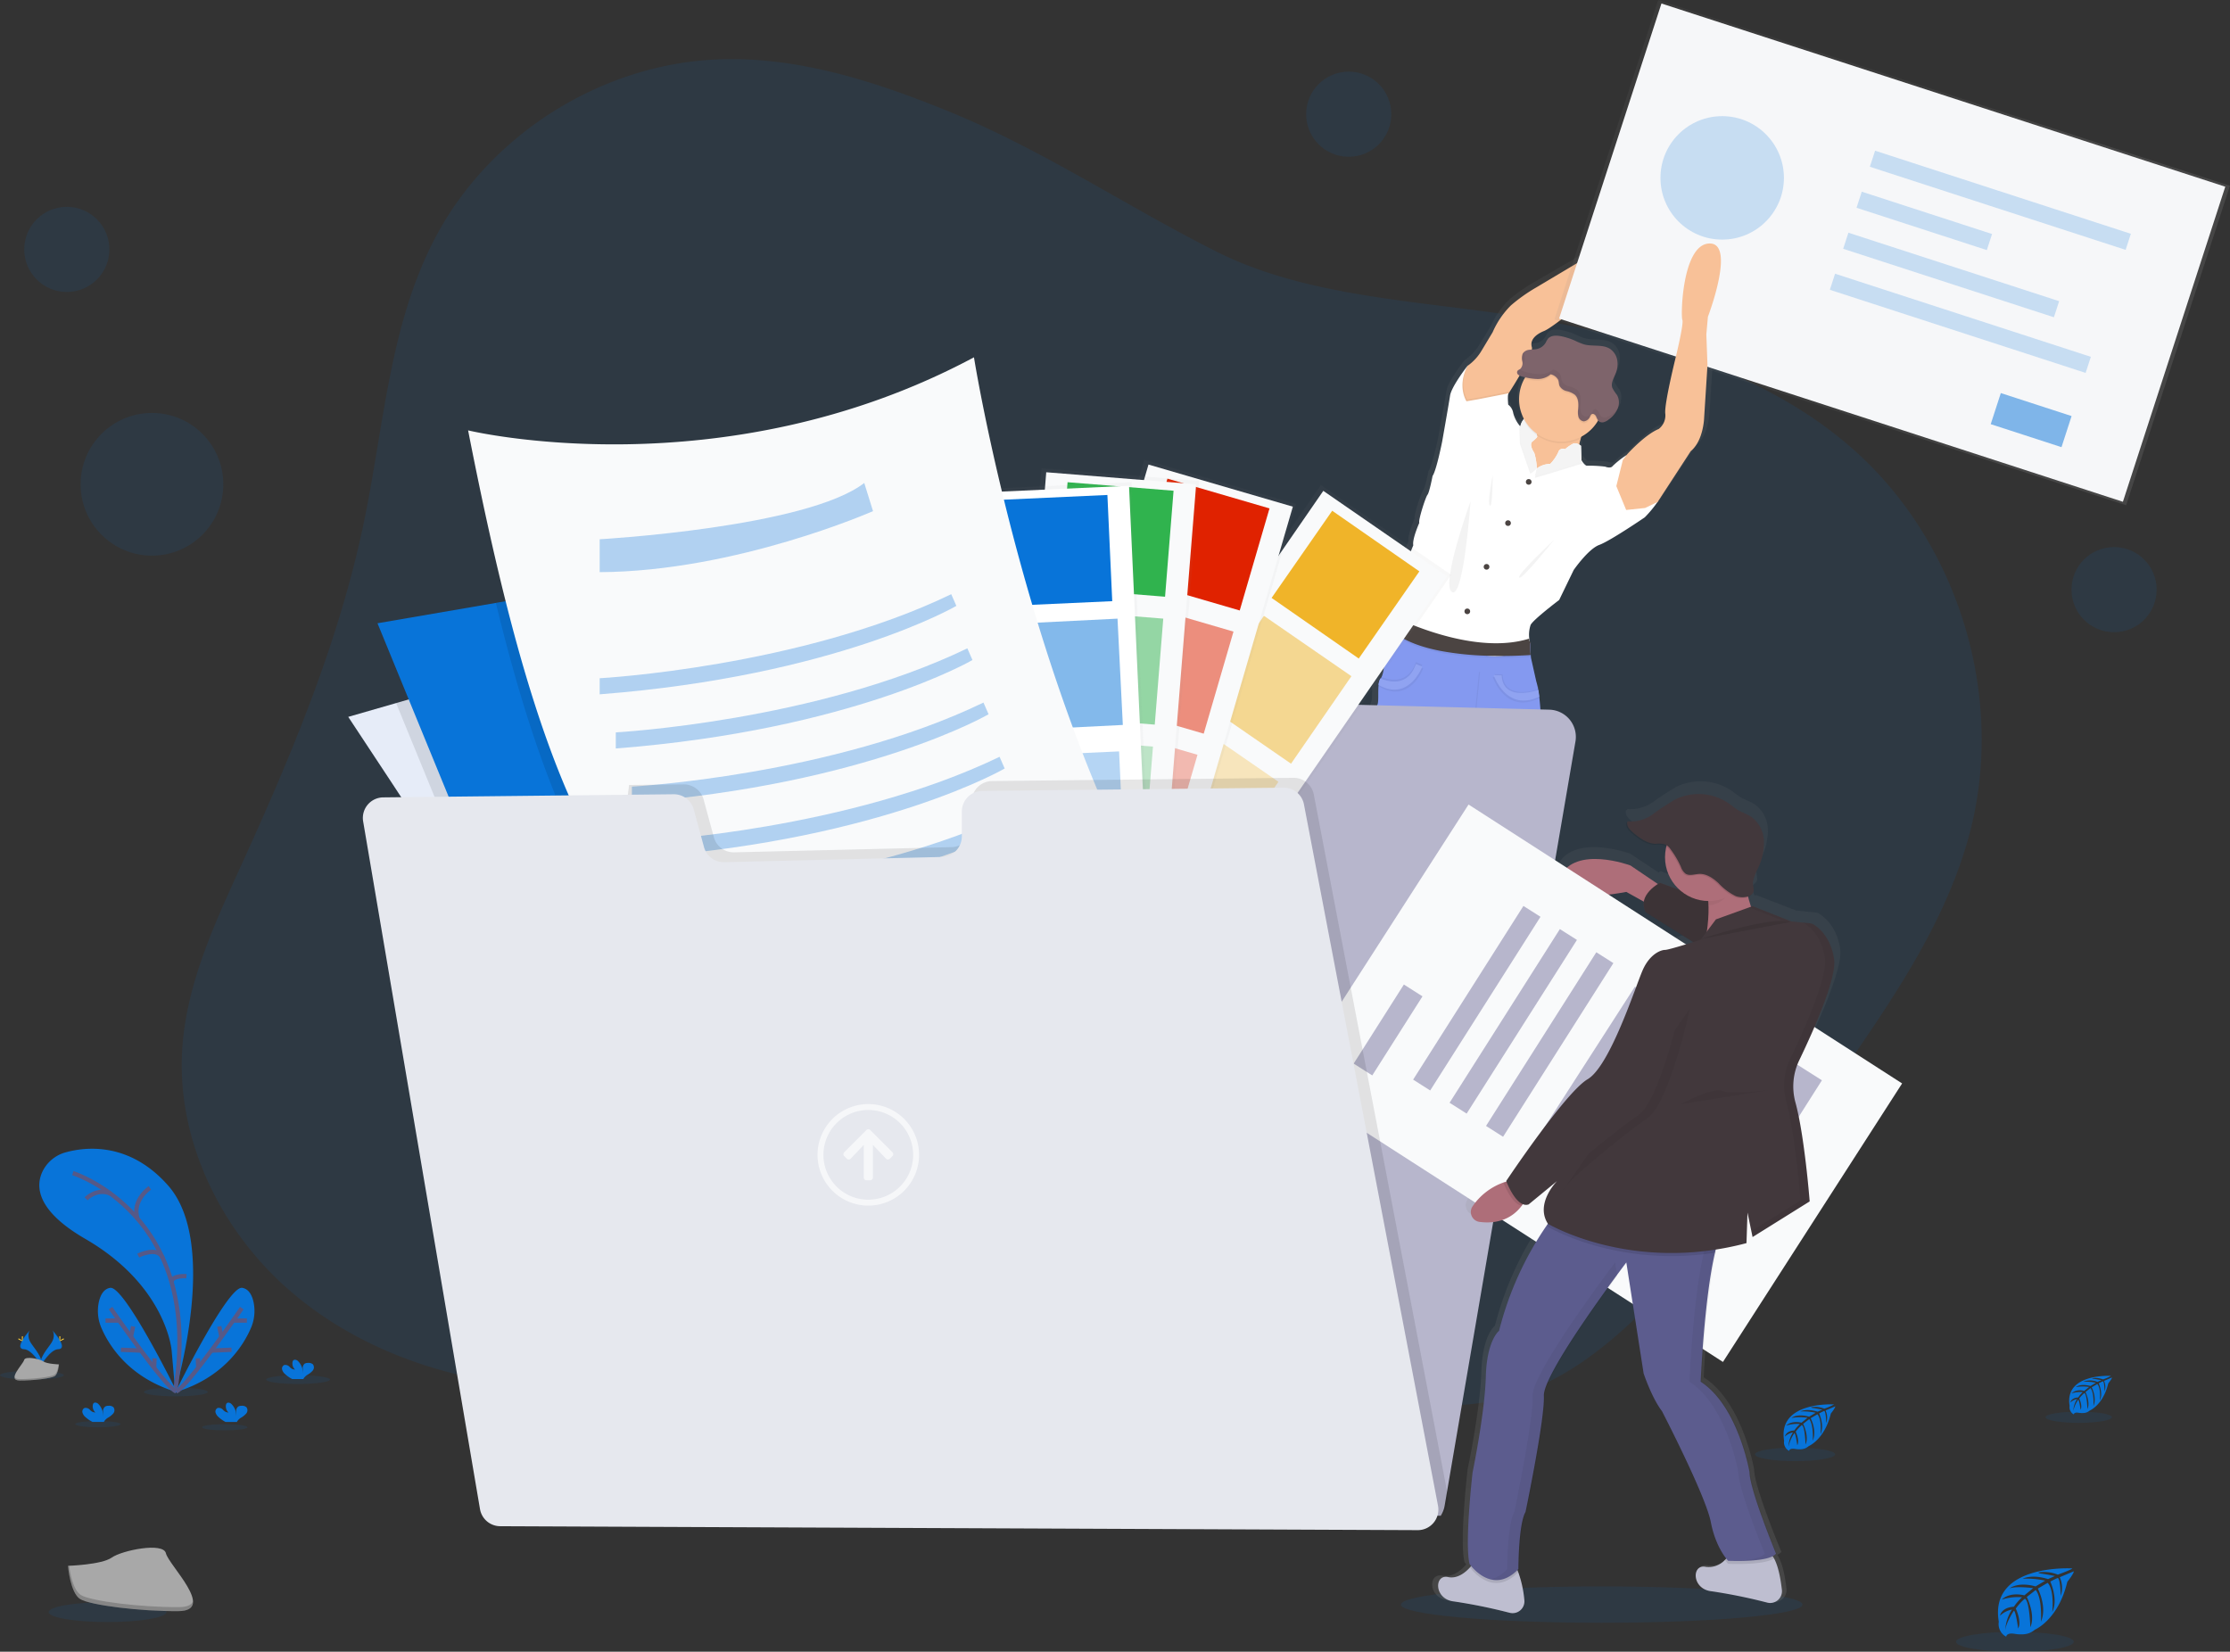 <svg xmlns="http://www.w3.org/2000/svg" xmlns:xlink="http://www.w3.org/1999/xlink" width="518.78" height="384.25" viewBox="0 0 518.78 384.25">
  <rect x="0" y="0" width="518.78" height="384.25" fill="#333333" stroke="none"/>
  <defs>
    <style>
      .cls-1, .cls-31, .cls-32, .cls-33 {
        fill: #0874d9;
      }

      .cls-1, .cls-11, .cls-35 {
        opacity: 0.1;
      }

      .cls-2 {
        fill: url(#linear-gradient);
      }

      .cls-3 {
        fill: url(#linear-gradient-2);
      }

      .cls-4 {
        fill: #f8c198;
      }

      .cls-5 {
        fill: #b77983;
      }

      .cls-14, .cls-6 {
        opacity: 0.05;
      }

      .cls-11, .cls-7 {
        fill: #fff;
      }

      .cls-47, .cls-8 {
        fill: none;
      }

      .cls-9 {
        fill: #4b4442;
      }

      .cls-10 {
        fill: #8499f0;
      }

      .cls-12 {
        fill: #f4f4f4;
      }

      .cls-13 {
        fill: #7e646b;
      }

      .cls-15 {
        fill: #b7b6cc;
      }

      .cls-16, .cls-20, .cls-24, .cls-28, .cls-32 {
        opacity: 0.5;
      }

      .cls-17 {
        fill: url(#linear-gradient-3);
      }

      .cls-18 {
        fill: #f9fafb;
      }

      .cls-19, .cls-20, .cls-21 {
        fill: #f0b429;
      }

      .cls-21, .cls-25, .cls-29, .cls-33 {
        opacity: 0.3;
      }

      .cls-22 {
        fill: url(#linear-gradient-4);
      }

      .cls-23, .cls-24, .cls-25 {
        fill: #e02200;
      }

      .cls-26 {
        fill: url(#linear-gradient-5);
      }

      .cls-27, .cls-28, .cls-29 {
        fill: #30b34e;
      }

      .cls-30 {
        fill: url(#linear-gradient-6);
      }

      .cls-34 {
        fill: #e6ecf8;
      }

      .cls-36 {
        fill: #a8a8a8;
      }

      .cls-37, .cls-40 {
        opacity: 0.2;
      }

      .cls-38 {
        fill: url(#linear-gradient-7);
      }

      .cls-39 {
        fill: #f6f7f9;
      }

      .cls-41 {
        fill: url(#linear-gradient-8);
      }

      .cls-42 {
        fill: #ae6e79;
      }

      .cls-43 {
        fill: #bebed0;
      }

      .cls-44 {
        fill: #5c5c8e;
      }

      .cls-45 {
        fill: #42383c;
      }

      .cls-46 {
        fill: #e6e8ee;
      }

      .cls-47 {
        stroke: #565987;
        stroke-miterlimit: 10;
      }

      .cls-48 {
        fill: #ffd037;
      }
    </style>
    <linearGradient id="linear-gradient" x1="0.5" y1="1" x2="0.5" gradientUnits="objectBoundingBox">
      <stop offset="0" stop-color="gray" stop-opacity="0.251"/>
      <stop offset="0.54" stop-color="gray" stop-opacity="0.122"/>
      <stop offset="1" stop-color="gray" stop-opacity="0.102"/>
    </linearGradient>
    <linearGradient id="linear-gradient-2" x1="0.5" y1="1" x2="0.5" y2="0" xlink:href="#linear-gradient"/>
    <linearGradient id="linear-gradient-3" x1="-0.211" y1="3.614" x2="-0.211" y2="0.343" xlink:href="#linear-gradient"/>
    <linearGradient id="linear-gradient-4" x1="-0.036" y1="4.542" x2="-0.036" y2="1.284" xlink:href="#linear-gradient"/>
    <linearGradient id="linear-gradient-5" x1="-0.017" y1="4.446" x2="-0.017" y2="1.187" xlink:href="#linear-gradient"/>
    <linearGradient id="linear-gradient-6" x1="-1.04" y1="1.715" x2="-1.04" y2="0.715" xlink:href="#linear-gradient"/>
    <linearGradient id="linear-gradient-7" x1="0.551" y1="0.784" x2="0.551" y2="0.225" xlink:href="#linear-gradient"/>
    <linearGradient id="linear-gradient-8" x1="0.5" y1="1" x2="0.5" y2="0" xlink:href="#linear-gradient"/>
  </defs>
  <g id="undraw_upload_87y9" transform="translate(0 -0.002)">
    <path id="Path_201" data-name="Path 201" class="cls-1" d="M303.993,72.509C286.972,65.59,268.986,59.8,250.623,60.535c-27.017,1.062-52.893,17.3-65.6,41.143-10.77,20.2-12.1,43.877-16.737,66.292-5.715,27.621-16.659,53.869-28.354,79.539-6.283,13.769-12.908,27.873-13.939,42.989-1.433,20.981,8.6,41.894,24.329,55.865s36.633,21.32,57.591,22.928c11.159.856,22.818.064,32.731-5.129,10.486-5.495,18.129-15.427,28.656-20.84,9.758-5.037,21.169-5.724,32.122-5.069a143.847,143.847,0,0,1,41.94,8.911c15.308,5.751,29.544,14.076,44.82,19.905s32.342,9.085,47.957,4.217c14.653-4.579,26.257-15.661,36.711-26.9a470.8,470.8,0,0,0,46.8-59.208c9.428-14.122,18.2-29.022,22.374-45.484,7.968-31.468-3-66.974-27.333-88.468C494.538,133.421,467.481,125.691,441,121c-24.146-4.277-52.065-4.542-74.291-15.688C345.507,94.668,326.22,81.548,303.993,72.509Z" transform="translate(-83.582 -46.714)"/>
    <path id="Path_202" data-name="Path 202" class="cls-2" d="M809.387,140.737c-6.539.261-6.869,17.144-6.461,17.881s-1.484,8.357-1.484,8.357-2.967,11.553-2.624,13.7a4,4,0,0,1-1.6,3.553c-2.9,1.145-6.544,4.836-7.51,5.848l-.243.261a21.12,21.12,0,0,0-3.306,2.555c-.495.723-1.832.147-1.832.147a35.7,35.7,0,0,0-4.3-.22c-.339.1-.87-.522-1.172-.916-.142-.188-.233-.33-.233-.33l-.115-3.407a2.788,2.788,0,0,0-.458-.284c.078-.385.174-.783.293-1.191a10.2,10.2,0,0,0,4.162-3.737c.11-.174.211-.353.307-.531a1.374,1.374,0,0,0,.865.243,1.718,1.718,0,0,0,.4-.037,3.257,3.257,0,0,0,1.172-.591,6.273,6.273,0,0,0,2.18-2.555,4.15,4.15,0,0,0,.206-.609c-.069.114-.142.229-.215.339a3.522,3.522,0,0,0-.243-2.972,9.759,9.759,0,0,1-1.145-1.685c-.385-1.1.343-2.244.792-3.324a5.591,5.591,0,0,0,.407-3.132,4,4,0,0,0-1.694-2.642c-1.8-1.168-4.24-.527-6.324-1.09a17.124,17.124,0,0,1-2.175-.875,16.484,16.484,0,0,0-3.329-1.035c-1.131-.224-2.5-.247-3.205.636a6.575,6.575,0,0,0-.522.884,3.274,3.274,0,0,1-2.047,1.47,7.673,7.673,0,0,1-1.259.133,1.216,1.216,0,0,0,0-.522c-.531-1.74.989-3.031,2.967-3.81s9.5-6.7,10.376-8.11,7-5.815,7-5.815,9.158-2.592,12.162-12.034-14.369,6.594-16.118,7.075a17.82,17.82,0,0,0-4.254,2.29L767.676,151.1a40.35,40.35,0,0,0-6.008,4.149,20.172,20.172,0,0,0-4.405,6.292s-1.067,1.74-2.624,4.259a11.594,11.594,0,0,1-3.4,3.613l.05-.092c-.124.151-3.956,4.991-4.3,7.107s-1.9,10.738-1.9,10.738-1.374,6.772-2.317,8.105c0,0-.765,3.888-1.218,4.41s-2.29,6.031-1.978,6.589c0,0-1.749,3.814-1.442,5.257l-3.155,7.555s-1.713,3.737-1.6,5.921c.055,1.058.1,2.29.133,3.3v.458h0v.458c-.169.284-.6,1.007-1.058,1.882a9.8,9.8,0,0,0-1.3,3.842c.073,1.722.078,5.925-.714,7.469l-.234-.092a3.2,3.2,0,0,0-.458,1.52l.055.027c0,.133-.041.27-.055.417-.192,1.754.087,4.194-.353,4.73-.609.742-.307,17.181-.307,17.181s-.989,10.289.989,16.81l-.151,5.106a47.544,47.544,0,0,0,.151,5.495,53.579,53.579,0,0,1,.307,5.554l1.14,8.146s-1.525,12.588-.229,15.7a17.111,17.111,0,0,1,1.374,5.408,8.411,8.411,0,0,0,2.1.811v.458l-.3,7.656v.421s-.037.2-.064.536h0v.188a.224.224,0,0,0,0,.055v.16a1.128,1.128,0,0,0,0,.124.893.893,0,0,1,0,.11v.691h0v.669a1.324,1.324,0,0,0,.037.229.23.23,0,0,0,0,.055,1.169,1.169,0,0,0,.05.252h0a.975.975,0,0,0,.06.247.06.06,0,0,1,0,.027h0a.452.452,0,0,0,.037.128.231.231,0,0,0,0,.06.745.745,0,0,0,.046.156v.037c.046.128.092.256.146.385a.166.166,0,0,0,0,.041c0,.046.041.1.064.142l.028.064.06.124.037.069.064.114.041.069c0,.037.041.073.064.11a.846.846,0,0,1,.046.073l.069.105.05.069.073.105.055.069.083.1.055.064.1.11.05.055.156.151a.237.237,0,0,0,.05.046,1.241,1.241,0,0,0,.114.105l.073.06.1.082.087.064.1.073.1.064.1.064.105.06.105.064.11.055.115.055.115.055.114.05.124.05.124.046.128.046.137.041.215.064.179.046.142.027.147.032h.156l.151.023H740.7l.247-.023h.151l.417-.046s5.188.774,5.357-1.278a1.639,1.639,0,0,1,.023-.33v-.261a.682.682,0,0,1,0-.1v-2.606c-.032-1.017-.082-1.96-.115-2.486a3.321,3.321,0,0,0-.028-.458s-1.767-2.665-1.479-3.663a26.363,26.363,0,0,0,.224-4.387s-.687-1.626-1.149-3.063c-.037-.11-.069-.22-.1-.325a16.928,16.928,0,0,0,1.081-1.374,17.4,17.4,0,0,0-1.291-10.44.65.65,0,0,1-.279-.536.224.224,0,0,1,0-.055l.884-10.811-.536-6.292s-.38-4.3.458-6.15l1.671-16.288,2.372-9.474s.76-.371,1.374,1.41,2.125,9.845,2.125,9.845l3.663,13.33s.609,4.739,1.14,5.408.536,3.627.536,3.627,1.14,2.372.989,3.407a14.734,14.734,0,0,0,.376,4.813c.375.962.536,7.784.536,7.784a15.726,15.726,0,0,0,.151,6.74,23.733,23.733,0,0,1,.38,7.7,5.232,5.232,0,0,0,.311.43c-.037.1-.078.2-.114.293-.238.618-.426,1.053-.426,1.053a27,27,0,0,0,.229,4.387c.284,1-1.484,3.663-1.484,3.663s0,.165-.027.458c-.032.527-.082,1.465-.115,2.486v2.61a.575.575,0,0,0,0,.087v.266a1.684,1.684,0,0,0,.023.33c.174,2.051,5.362,1.278,5.362,1.278l.417.05h2.317l.156-.027.151-.023.147-.032.147-.027.179-.046.215-.064.133-.041.128-.046a.988.988,0,0,0,.124-.046l.124-.05.119-.05.115-.05.114-.06.105-.055.11-.06.1-.064.105-.064.092-.064.1-.073a.614.614,0,0,0,.087-.064.841.841,0,0,0,.1-.078l.078-.064.114-.1.05-.05.156-.151.046-.055.1-.105.05-.069a.923.923,0,0,0,.087-.1l.05-.069.078-.105.046-.069.073-.105a.641.641,0,0,1,.046-.073c0-.037.041-.073.064-.11l.041-.069c0-.041.041-.078.06-.114a.5.5,0,0,0,.037-.069c0-.041.041-.082.06-.124l.032-.064c0-.046.041-.092.064-.142v-.041c.05-.128.1-.256.142-.385v-.037a.491.491,0,0,1,.05-.151.352.352,0,0,1,0-.064.174.174,0,0,1,.037-.128v-.023a.06.06,0,0,0,0-.027,1.11,1.11,0,0,1,.064-.243h0a1.572,1.572,0,0,1,.05-.247v-.06a1.774,1.774,0,0,1,.037-.224.18.18,0,0,0,0-.078v-.6h0v-.8a1.129,1.129,0,0,1,0-.124v-.16a.227.227,0,0,1,0-.055c0-.064,0-.128,0-.183h0c-.027-.334-.06-.536-.06-.536v-.417l-.288-7.409v-.458c.426-.238.861-.508,1.314-.824,0,0-.078-4.222,1.14-5.921s-.609-6.15-.609-6.15l-.76-15.922.3-7.327a7.286,7.286,0,0,1-.916-3.553,12.927,12.927,0,0,0-1.218-4.579s-.76-2.518.156-3.26-.989-16.943-.989-16.943.458-11.837-.412-18.866v-.114l.243-.11c-.073-.563-.151-1.09-.238-1.58l-.256.078a12.882,12.882,0,0,0-.458-1.832l-1.218-5.591s-.027-.293-.06-.719c-.041-.5-.087-1.186-.1-1.786a3.038,3.038,0,0,1,.082-.751l-.064-.055a1.663,1.663,0,0,1,.064-.389l-.266-.224s-.037-.252-.064-.636a7.164,7.164,0,0,1,.33-3.173c.609-1.223,6.869-5.852,6.869-5.852l3.508-7.02s3.5-4.927,6.159-5.889,10.949-6.475,10.949-6.475,2.889-2.963,3.118-3.663l.1-.147h.055v-.1l7.784-11.663c3.114-2.519,3.228-7.885,3.228-7.885l.811-12.263-.266-7.253.376-4.121S815.922,140.48,809.387,140.737ZM764.8,172.47a9.812,9.812,0,0,0-1.291,4.863v.444a9.781,9.781,0,0,0,1.039,4.386,3.6,3.6,0,0,0-.755,1.343,7.281,7.281,0,0,1-1.575-2.954,3.074,3.074,0,0,0-1.218-2,8.386,8.386,0,0,1,.073-2.628l.041-.037s.032-.055.1-.147h0c.325-.49,1.419-2.143,2.551-4.025a3.6,3.6,0,0,0,.581.192l.7.174Z" transform="translate(-410.46 -85.663)"/>
    <path id="Path_203" data-name="Path 203" class="cls-3" d="M855.459,216.725c.069-.156.124-.321.179-.485a10.088,10.088,0,0,0-.458,1.122C855.276,217.147,855.372,216.936,855.459,216.725Z" transform="translate(-478.943 -131.154)"/>
    <path id="Path_204" data-name="Path 204" class="cls-4" d="M806.154,239.438s-1.433,6.832-4.075,7.716,3.205,8.7,3.205,8.7l12.121-.664.22-2.532s-2.29-5.069,1.543-11.237S806.154,239.438,806.154,239.438Z" transform="translate(-449.785 -142.978)"/>
    <path id="Path_205" data-name="Path 205" class="cls-5" d="M755.831,570.509c-.165,2.038-5.179,1.268-5.179,1.268-8.316,1.154-6.942-7-6.942-7v-.417l.289-7.6.082-2.12s9.158-4.185,8.925-3.306a5.207,5.207,0,0,0,.371,1.978c.458,1.424,1.113,3.036,1.113,3.036a27.382,27.382,0,0,1-.22,4.35c-.275.989,1.433,3.636,1.433,3.636s0,.165.027.458A53.431,53.431,0,0,1,755.831,570.509Z" transform="translate(-418.47 -312.741)"/>
    <path id="Path_206" data-name="Path 206" class="cls-5" d="M799.11,573.8s-5.014.774-5.179-1.268a52.068,52.068,0,0,1,.087-5.728,4.093,4.093,0,0,1,.023-.458s1.708-2.647,1.433-3.636a27.426,27.426,0,0,1-.22-4.355s.179-.426.412-1.039c.49-1.287,1.227-3.375,1.076-3.97-.22-.884,8.925,3.3,8.925,3.3l.092,2.372.279,7.35v.417S807.43,574.958,799.11,573.8Z" transform="translate(-445.718 -313.829)"/>
    <path id="Path_207" data-name="Path 207" class="cls-4" d="M822.752,138.854A18.773,18.773,0,0,1,811,150.791s-5.916,4.387-6.759,5.76-8.114,7.272-10.028,8.045-3.375,2.056-2.862,3.778c.458,1.6-4.552,9.419-5.307,10.582h0l-.092.147-1.58,1.653-5.362,2.715-4.368-1.4-.554-5.248,2.317-4.121h0a11.37,11.37,0,0,0,3.283-3.585c1.506-2.5,2.537-4.222,2.537-4.222a20.145,20.145,0,0,1,4.258-6.246,38.537,38.537,0,0,1,5.8-4.121l10.766-6.411a17.358,17.358,0,0,1,4.121-2.29C808.873,145.342,825.655,129.489,822.752,138.854Z" transform="translate(-434.984 -87.603)"/>
    <path id="Path_208" data-name="Path 208" class="cls-6" d="M779.012,223.676l7.162-1.433a.458.458,0,0,0-.128.3h0l-.092.147-1.58,1.653-5.362,2.715-4.368-1.4-.554-5.248,2.317-4.121h0c-2.193,4.579-.055,7.83-.055,7.83Z" transform="translate(-434.984 -131.182)"/>
    <path id="Path_209" data-name="Path 209" class="cls-6" d="M864.575,271.6a1.311,1.311,0,0,0-.05.147,2.017,2.017,0,0,1-.266.458l-2.889,1.41-4.41.458-2.29-5.545,1.525-6.076.843-1.136.234-.256c.087,1.1.531,6.832.5,8.554-.037,1.91,1.374,2.061,1.374,2.061Z" transform="translate(-478.666 -155.451)"/>
    <path id="Path_210" data-name="Path 210" class="cls-7" d="M803.017,247.612a1.325,1.325,0,0,0-.05.147,26.785,26.785,0,0,1-3.008,3.636s-8.009,5.472-10.578,6.411-5.953,5.838-5.953,5.838l-3.379,6.974s-6.058,4.579-6.644,5.806a7.235,7.235,0,0,0-.316,3.15,3.267,3.267,0,0,0,.055.632l-1.786,1.864-1.424,1.484-2.006,2.088-3.265-.458-10.175-1.616-1.951-1.1-10.83-6.1s0-.38-.028-.962c0-.256,0-.549-.027-.875-.032-.989-.078-2.221-.128-3.269-.11-2.166,1.543-5.875,1.543-5.875l3.045-7.5c-.293-1.429,1.4-5.216,1.4-5.216-.293-.549,1.47-6.021,1.909-6.534s1.177-4.373,1.177-4.373c.916-1.319,2.239-8.041,2.239-8.041s1.507-8.522,1.832-10.651,4.03-6.9,4.149-7.047c-2.642,4.845-.33,8.371-.33,8.371l2.647-.458,7.166-1.4c-.33.22-.11,2.642-.11,2.642a3.054,3.054,0,0,1,1.172,1.983,7.607,7.607,0,0,0,1.616,3.045l.037.041a3.585,3.585,0,0,1,1.726-2.464L774.393,230l.554,2.642s-.151.371-1.1,1.1.4,2.642.4,2.642a13.455,13.455,0,0,1,.591,3.636h0a5.355,5.355,0,0,1,3.118-1.062,9.445,9.445,0,0,0,1.873-2.683,1.108,1.108,0,0,1,1.58-.733,10.149,10.149,0,0,1,1.8-1.25c.884-.458,1.909.458,1.909.458l.11,3.384s.087.137.229.325c.289.4.806,1.021,1.131.916a33.543,33.543,0,0,1,4.149.22s1.287.549,1.763-.147a21.728,21.728,0,0,1,3.205-2.532s.527,6.818.527,8.723S797.6,247.7,797.6,247.7Z" transform="translate(-417.328 -131.041)"/>
    <path id="Path_211" data-name="Path 211" class="cls-8" d="M875.886,284.759h-.1C875.964,284.3,875.886,284.759,875.886,284.759Z" transform="translate(-490.115 -168.188)"/>
    <circle id="Ellipse_145" data-name="Ellipse 145" class="cls-9" cx="0.659" cy="0.659" r="0.659" transform="translate(354.977 111.447)"/>
    <circle id="Ellipse_146" data-name="Ellipse 146" class="cls-9" cx="0.659" cy="0.659" r="0.659" transform="translate(350.164 121.036)"/>
    <circle id="Ellipse_147" data-name="Ellipse 147" class="cls-9" cx="0.659" cy="0.659" r="0.659" transform="translate(340.69 141.564)"/>
    <circle id="Ellipse_148" data-name="Ellipse 148" class="cls-9" cx="0.659" cy="0.659" r="0.659" transform="translate(345.168 131.206)"/>
    <path id="Path_212" data-name="Path 212" class="cls-6" d="M753.9,553.314c-3.443,4.094-7.162,4.025-9.378,3.448l.082-2.12s9.158-4.185,8.925-3.306A4.86,4.86,0,0,0,753.9,553.314Z" transform="translate(-418.955 -312.741)"/>
    <path id="Path_213" data-name="Path 213" class="cls-6" d="M807.884,559.058c-5.848,3.379-9.277-.582-10.074-1.7.49-1.287,1.227-3.375,1.076-3.97-.22-.884,8.925,3.3,8.925,3.3Z" transform="translate(-447.843 -313.851)"/>
    <path id="Path_214" data-name="Path 214" class="cls-10" d="M774.554,439.3c-1.172,1.69-1.1,5.875-1.1,5.875-7.565,5.435-11.53-1.177-11.53-1.177a24.322,24.322,0,0,0-.366-7.638,15.94,15.94,0,0,1-.146-6.685s-.147-6.759-.517-7.711a14.753,14.753,0,0,1-.366-4.776c.147-1.03-.952-3.375-.952-3.375s0-2.94-.517-3.6-1.1-5.367-1.1-5.367l-3.521-13.22s-1.47-8-2.056-9.767-1.323-1.4-1.323-1.4l-2.116,9.474-1.616,16.16c-.811,1.832-.458,6.1-.458,6.1l.513,6.241-.852,10.724a.226.226,0,0,0,0,.055.655.655,0,0,0,.266.531,17.648,17.648,0,0,1,1.232,10.358c-5.582,8.082-12.341,3.892-12.341,3.892a17.141,17.141,0,0,0-1.319-5.358c-1.25-3.086.22-15.569.22-15.569l-1.1-8.082a54.148,54.148,0,0,0-.293-5.495,48.316,48.316,0,0,1-.147-5.435l.147-5.069c-1.91-6.466-.957-16.673-.957-16.673s-.293-16.306.3-17.043c.426-.531.156-2.949.339-4.694a3.274,3.274,0,0,1,.43-1.507l.073-.073c.957-1.177.957-5.875.879-7.716a9.909,9.909,0,0,1,1.259-3.81c.458-.888.875-1.621,1.03-1.887l.064-.105s4.185,1.03,15.276,6.319a20.843,20.843,0,0,0,6.31,1.955,14.038,14.038,0,0,0,3.292.05,11.493,11.493,0,0,0,4.735-1.539,8.325,8.325,0,0,0,2.047-1.644,13.678,13.678,0,0,0,0,2.958c.027.426.06.714.06.714l1.223,5.449a14.29,14.29,0,0,1,.458,1.974c.087.485.16,1.012.229,1.571.856,6.969.4,18.715.4,18.715s1.832,16.086.957,16.819-.151,3.233-.151,3.233a13.037,13.037,0,0,1,1.177,4.552,7.327,7.327,0,0,0,.884,3.526l-.3,7.272.769,15.775S775.73,437.607,774.554,439.3Z" transform="translate(-412.163 -201.214)"/>
    <path id="Path_215" data-name="Path 215" class="cls-6" d="M806.13,489.761s5.564-3.205,6.777-1.763S806.13,489.761,806.13,489.761Z" transform="translate(-452.353 -278.27)"/>
    <path id="Path_216" data-name="Path 216" class="cls-6" d="M813.225,496.14s-.916.458,1.1,1.044S813.225,496.14,813.225,496.14Z" transform="translate(-456.087 -282.885)"/>
    <path id="Path_217" data-name="Path 217" class="cls-6" d="M739.994,476.807c-.188.055,4.63,3.251,8.98.6C748.955,477.411,741.079,476.477,739.994,476.807Z" transform="translate(-416.498 -272.367)"/>
    <path id="Path_218" data-name="Path 218" class="cls-6" d="M753.573,490.24a5.9,5.9,0,0,1-4.02,2.976C746.85,493.6,753.573,490.24,753.573,490.24Z" transform="translate(-421.336 -279.687)"/>
    <path id="Path_219" data-name="Path 219" class="cls-6" d="M797.71,502.52s6.338,10.074,5.124,12.451S797.71,502.52,797.71,502.52Z" transform="translate(-447.789 -286.344)"/>
    <path id="Path_220" data-name="Path 220" class="cls-6" d="M773.589,369.09l-.659,19.722s3.91-.165,4.579-6.663,1.159-11.791,1.159-11.791Z" transform="translate(-434.356 -214.013)"/>
    <path id="Path_221" data-name="Path 221" class="cls-10" d="M773.109,368.13l-.659,19.722s3.911-.165,4.579-6.667S778.2,369.4,778.2,369.4Z" transform="translate(-434.095 -213.492)"/>
    <path id="Path_222" data-name="Path 222" class="cls-6" d="M744.557,369.339s-3.086,8.274-10.147,4.268a3.254,3.254,0,0,1,.43-1.507c1.932.81,6.411,2,8.242-3.37Z" transform="translate(-413.474 -213.818)"/>
    <path id="Path_223" data-name="Path 223" class="cls-6" d="M744.077,367.414s-3.086,8.274-10.147,4.268a3.274,3.274,0,0,1,.43-1.507c1.932.815,6.411,2,8.242-3.366Z" transform="translate(-413.214 -212.777)"/>
    <path id="Path_224" data-name="Path 224" class="cls-10" d="M744.077,368.374s-3.086,8.274-10.147,4.268a3.274,3.274,0,0,1,.43-1.507c1.932.815,6.411,2,8.242-3.366Z" transform="translate(-413.214 -213.297)"/>
    <path id="Path_225" data-name="Path 225" class="cls-6" d="M802.541,379.4c-7.757,3.691-10.6-5.01-10.6-5.01l1.832.055c.321,5.564,6.452,4.066,8.554,3.384C802.4,378.333,802.472,378.841,802.541,379.4Z" transform="translate(-444.661 -216.886)"/>
    <path id="Path_226" data-name="Path 226" class="cls-6" d="M803.5,377.954c-7.752,3.686-10.6-5.014-10.6-5.014l1.832.055c.321,5.564,6.452,4.071,8.554,3.389C803.359,376.869,803.432,377.4,803.5,377.954Z" transform="translate(-445.181 -216.1)"/>
    <path id="Path_227" data-name="Path 227" class="cls-10" d="M803.021,378.434c-7.753,3.686-10.6-5.014-10.6-5.014l1.832.055c.32,5.568,6.452,4.071,8.554,3.389C802.879,377.349,802.952,377.875,803.021,378.434Z" transform="translate(-444.921 -216.36)"/>
    <path id="Path_228" data-name="Path 228" class="cls-11" d="M744.077,368.374s-3.086,8.274-10.147,4.268a3.274,3.274,0,0,1,.43-1.507c1.932.815,6.411,2,8.242-3.366Z" transform="translate(-413.214 -213.297)"/>
    <path id="Path_229" data-name="Path 229" class="cls-11" d="M803.021,378.434c-7.753,3.686-10.6-5.014-10.6-5.014l1.832.055c.32,5.568,6.452,4.071,8.554,3.389C802.879,377.349,802.952,377.875,803.021,378.434Z" transform="translate(-444.921 -216.36)"/>
    <path id="Path_230" data-name="Path 230" class="cls-6" d="M755.888,584.365a12.988,12.988,0,0,1-.055,1.525c-.165,2.038-5.179,1.268-5.179,1.268-4.579.637-6.228-1.561-6.773-3.663a8.384,8.384,0,0,1-.252-2.088,8.678,8.678,0,0,1,.082-1.255v-.417a3.063,3.063,0,0,1,2.848.582c2.038,1.653,4.739.385,4.739.385a6.359,6.359,0,0,1,2.747.824c.43.371,1.14-.522,1.681-1.374.032.549.082,1.543.114,2.606C755.879,583.3,755.888,583.852,755.888,584.365Z" transform="translate(-418.472 -328.131)"/>
    <path id="Path_231" data-name="Path 231" class="cls-6" d="M747.847,586.4s-1.374,1.346-3.965-.733a8.387,8.387,0,0,1-.252-2.088C744.953,584.587,747.408,586.4,747.847,586.4Z" transform="translate(-418.472 -330.286)"/>
    <path id="Path_232" data-name="Path 232" class="cls-6" d="M768.638,588.092a1.035,1.035,0,0,1-1.488-.238,9.793,9.793,0,0,0,1.466-1.374C768.629,587.03,768.638,587.579,768.638,588.092Z" transform="translate(-431.222 -331.858)"/>
    <path id="Path_233" data-name="Path 233" class="cls-6" d="M793.869,586.429a14.094,14.094,0,0,0,.05,1.525c.165,2.042,5.179,1.268,5.179,1.268,4.579.641,6.228-1.557,6.772-3.663a8.794,8.794,0,0,0,.169-3.343V581.8a3.1,3.1,0,0,0-2.853.582c-2.038,1.653-4.735.385-4.735.385a6.385,6.385,0,0,0-2.747.829c-.43.371-1.14-.522-1.676-1.374-.032.549-.087,1.543-.119,2.606C793.873,585.362,793.864,585.911,793.869,586.429Z" transform="translate(-445.706 -329.251)"/>
    <path id="Path_234" data-name="Path 234" class="cls-6" d="M811.43,588.446s1.374,1.346,3.961-.733a8.356,8.356,0,0,0,.256-2.083C814.32,586.633,811.865,588.446,811.43,588.446Z" transform="translate(-455.226 -331.397)"/>
    <path id="Path_235" data-name="Path 235" class="cls-6" d="M793.869,590.152a1.03,1.03,0,0,0,1.484-.238,9.685,9.685,0,0,1-1.465-1.374C793.873,589.085,793.864,589.634,793.869,590.152Z" transform="translate(-445.706 -332.974)"/>
    <path id="Path_236" data-name="Path 236" class="cls-6" d="M774.8,285s-7.052,19.466-4.336,21.155S774.8,285,774.8,285Z" transform="translate(-432.681 -168.429)"/>
    <path id="Path_237" data-name="Path 237" class="cls-6" d="M790.894,271.88s-1.328,6.466-.664,7.052S790.894,271.88,790.894,271.88Z" transform="translate(-443.633 -161.316)"/>
    <path id="Path_238" data-name="Path 238" class="cls-6" d="M813.4,304.77s-8.668,8.078-8.082,8.742S813.4,304.77,813.4,304.77Z" transform="translate(-451.897 -179.146)"/>
    <path id="Path_239" data-name="Path 239" class="cls-6" d="M824.395,260.877c-3.283,1-10.958,3.347-11.045,3.329l.426-1.749a5.355,5.355,0,0,1,3.118-1.062,9.444,9.444,0,0,0,1.873-2.683,1.108,1.108,0,0,1,1.58-.733,10.42,10.42,0,0,1,1.8-1.25c.884-.458,1.909.458,1.909.458l.11,3.379S824.253,260.689,824.395,260.877Z" transform="translate(-456.267 -153.033)"/>
    <path id="Path_240" data-name="Path 240" class="cls-12" d="M824.395,259.937c-3.283,1-10.958,3.347-11.045,3.324l.426-1.745a5.355,5.355,0,0,1,3.118-1.062,9.444,9.444,0,0,0,1.873-2.683,1.108,1.108,0,0,1,1.58-.733,10.156,10.156,0,0,1,1.8-1.25c.884-.458,1.909.458,1.909.458l.11,3.384S824.253,259.74,824.395,259.937Z" transform="translate(-456.267 -152.524)"/>
    <path id="Path_241" data-name="Path 241" class="cls-6" d="M808.634,250.814a13.41,13.41,0,0,1,.586,3.636l-1.278,1.017-2.427-7-.11-3.636-.046-.206.037.041a3.567,3.567,0,0,1,1.726-2.459l1.653,2.2.554,2.642s-.151.371-1.1,1.1S808.634,250.814,808.634,250.814Z" transform="translate(-451.936 -145.233)"/>
    <path id="Path_242" data-name="Path 242" class="cls-12" d="M809.124,250.315a13.456,13.456,0,0,1,.591,3.636l-1.278,1.03-2.427-7-.11-3.636-.05-.206.037.041a3.585,3.585,0,0,1,1.726-2.464l1.653,2.207.554,2.642s-.151.371-1.1,1.1S809.124,250.315,809.124,250.315Z" transform="translate(-452.201 -144.967)"/>
    <path id="Path_243" data-name="Path 243" class="cls-6" d="M824.887,222.608a9.831,9.831,0,1,1-2.878-7.038A9.914,9.914,0,0,1,824.887,222.608Z" transform="translate(-451.773 -129.23)"/>
    <path id="Path_244" data-name="Path 244" class="cls-4" d="M824.877,221.644a9.859,9.859,0,1,1-2.888-7.027A9.918,9.918,0,0,1,824.877,221.644Z" transform="translate(-451.762 -128.709)"/>
    <path id="Path_245" data-name="Path 245" class="cls-6" d="M826.362,221.629a9.859,9.859,0,0,1-1.442,5.152c-.146-.261-.234-.563-.38-.829-.206-.371-.682-.682-1.035-.458a1.058,1.058,0,0,0-.325.458c-.289.609-.8,1.218-1.474,1.2a1.461,1.461,0,0,1-1.255-1.072,4.4,4.4,0,0,1-.073-1.749c.1-1.191.119-2.564-.765-3.366a5.009,5.009,0,0,0-1.914-.856,2.511,2.511,0,0,1-1.649-1.218c-.183-.458-.137-.943-.3-1.374a2.4,2.4,0,0,0-1.781-1.31,4.671,4.671,0,0,1-3.118,1.067,11.686,11.686,0,0,1-3.068-.485,9.918,9.918,0,0,1,18.582,4.822Z" transform="translate(-453.247 -128.695)"/>
    <path id="Path_246" data-name="Path 246" class="cls-13" d="M813.847,211.266c.165.458.119.952.3,1.374a2.5,2.5,0,0,0,1.649,1.218,5.037,5.037,0,0,1,1.914.852c.884.806.865,2.18.765,3.37a4.4,4.4,0,0,0,.073,1.749A1.47,1.47,0,0,0,819.8,220.9a1.822,1.822,0,0,0,1.474-1.2,1.068,1.068,0,0,1,.325-.458c.353-.234.829.078,1.035.458a4.537,4.537,0,0,0,.591,1.113,1.319,1.319,0,0,0,1.2.275,3.038,3.038,0,0,0,1.131-.586,6.2,6.2,0,0,0,2.106-2.532,3.635,3.635,0,0,0-.133-3.205,9.628,9.628,0,0,1-1.1-1.676c-.376-1.094.33-2.221.765-3.292a5.714,5.714,0,0,0,.389-3.109,3.993,3.993,0,0,0-1.635-2.624c-1.74-1.159-4.094-.522-6.109-1.081a15.5,15.5,0,0,1-2.1-.865,15.572,15.572,0,0,0-3.205-1.026c-1.094-.22-2.418-.247-3.109.627a6.921,6.921,0,0,0-.5.879,3.164,3.164,0,0,1-1.978,1.456c-.591.142-1.209.105-1.832.192a2.015,2.015,0,0,0-1.525.875,3.034,3.034,0,0,0-.1,1.832,1.859,1.859,0,0,1-.458,1.726c-.234.179-.554.266-.7.517a.728.728,0,0,0,.215.865,2.064,2.064,0,0,0,.875.385,13.385,13.385,0,0,0,3.512.6,4.634,4.634,0,0,0,3.27-1.2c-.078.078-.582.046-.673.041A2.675,2.675,0,0,1,813.847,211.266Z" transform="translate(-451.347 -122.87)"/>
    <g id="Group_95" data-name="Group 95" class="cls-14" transform="translate(353.06 81.908)">
      <path id="Path_247" data-name="Path 247" d="M826.286,228.629a3.118,3.118,0,0,1-1.131.591,1.328,1.328,0,0,1-1.2-.279,4.472,4.472,0,0,1-.6-1.113c-.206-.371-.682-.682-1.035-.458a1.121,1.121,0,0,0-.325.458,1.793,1.793,0,0,1-1.474,1.2,1.452,1.452,0,0,1-1.25-1.072,4.4,4.4,0,0,1-.078-1.749c.105-1.191.119-2.56-.76-3.366a5.036,5.036,0,0,0-1.919-.856,2.521,2.521,0,0,1-1.648-1.218c-.183-.458-.137-.943-.3-1.374a2.394,2.394,0,0,0-1.781-1.31,4.753,4.753,0,0,1-3.118,1.072,13.581,13.581,0,0,1-3.512-.6,2.12,2.12,0,0,1-.875-.38.968.968,0,0,1-.142-.165,1.282,1.282,0,0,0-.513.4.728.728,0,0,0,.215.865,2.066,2.066,0,0,0,.875.385,13.385,13.385,0,0,0,3.512.6,4.712,4.712,0,0,0,3.114-1.067,2.4,2.4,0,0,1,1.786,1.305c.165.458.119.952.3,1.374a2.511,2.511,0,0,0,1.648,1.218,5.035,5.035,0,0,1,1.914.852c.884.806.865,2.18.765,3.37a4.4,4.4,0,0,0,.073,1.749,1.47,1.47,0,0,0,1.255,1.072,1.822,1.822,0,0,0,1.474-1.2,1.068,1.068,0,0,1,.325-.458c.353-.234.829.078,1.035.458a4.4,4.4,0,0,0,.6,1.113,1.309,1.309,0,0,0,1.2.275,3.037,3.037,0,0,0,1.131-.586,6.2,6.2,0,0,0,2.106-2.532,4.056,4.056,0,0,0,.2-.6A6.53,6.53,0,0,1,826.286,228.629Z" transform="translate(-804.565 -214.022)"/>
      <path id="Path_248" data-name="Path 248" d="M854,220.263c.1-.211.188-.421.275-.627a4.165,4.165,0,0,0,.169-.485A10.829,10.829,0,0,0,854,220.263Z" transform="translate(-831.363 -214.64)"/>
      <path id="Path_249" data-name="Path 249" d="M807.106,212.043a1.879,1.879,0,0,0,.417-1.685,7.5,7.5,0,0,1-.087-1.058,1.553,1.553,0,0,0-.252.321,3.033,3.033,0,0,0-.1,1.832A3.584,3.584,0,0,1,807.106,212.043Z" transform="translate(-805.881 -209.3)"/>
    </g>
    <path id="Path_250" data-name="Path 250" class="cls-6" d="M772.366,353.665c-.852.06-2.047.124-3.485.174-1,.032-2.115.055-3.311.055-1.044,0-2.148,0-3.292-.05a70.587,70.587,0,0,1-10.793-1.113c-4.758-.916-9.158-2.5-11.906-5.17.458-.888.875-1.626,1.03-1.887,0-.256,0-.554-.027-.875,4.831,2.29,19.892,8.65,31.436,5.037a3.271,3.271,0,0,0,.055.632l.261.22A13.906,13.906,0,0,0,772.366,353.665Z" transform="translate(-416.277 -200.845)"/>
    <path id="Path_251" data-name="Path 251" class="cls-9" d="M772.366,352.7c-.852.06-2.047.124-3.485.169-1,.037-2.115.055-3.311.055-1.044,0-2.148,0-3.292-.05a70.577,70.577,0,0,1-10.793-1.108c-4.758-.916-9.158-2.5-11.906-5.174.458-.888.875-1.621,1.03-1.887,0-.256,0-.55-.027-.875,4.831,2.29,19.892,8.654,31.436,5.06a3.271,3.271,0,0,0,.055.632l.261.22A13.733,13.733,0,0,0,772.366,352.7Z" transform="translate(-416.277 -200.32)"/>
    <path id="Path_252" data-name="Path 252" class="cls-15" d="M310.35,559.884a6.3,6.3,0,0,1-1.406-4.794l20.212-165.384,1.676-13.737a6.342,6.342,0,0,1,6.246-5.568l59.2-.394a6.333,6.333,0,0,0,6.292-6.507l-.023-.627a6.338,6.338,0,0,1,6.333-6.553h62.212a6.333,6.333,0,0,1,6.333,6.319,6.758,6.758,0,0,1-.055.852,6.333,6.333,0,0,0,6.118,7.171l59.748,1.525a6.328,6.328,0,0,1,6.081,7.4L519.45,554.05l-.563,3.3a6.194,6.194,0,0,1-.916,2.363Z" transform="translate(-182.808 -207.09)"/>
    <g id="Group_96" data-name="Group 96" class="cls-16" transform="translate(238.926 112.853)">
      <rect id="Rectangle_324" data-name="Rectangle 324" class="cls-17" width="120.353" height="36.798" transform="matrix(0.568, -0.823, 0.823, 0.568, 0, 99.019)"/>
    </g>
    <rect id="Rectangle_325" data-name="Rectangle 325" class="cls-18" width="34.984" height="118.741" transform="matrix(0.823, 0.568, -0.568, 0.823, 307.847, 114.192)"/>
    <rect id="Rectangle_326" data-name="Rectangle 326" class="cls-19" width="24.698" height="24.698" transform="matrix(0.821, 0.571, -0.571, 0.821, 309.921, 118.82)"/>
    <rect id="Rectangle_327" data-name="Rectangle 327" class="cls-20" width="24.732" height="24.732" transform="matrix(0.823, 0.568, -0.568, 0.823, 294.034, 143.26)"/>
    <rect id="Rectangle_328" data-name="Rectangle 328" class="cls-21" width="24.732" height="24.732" transform="matrix(0.823, 0.568, -0.568, 0.823, 277.057, 167.826)"/>
    <g id="Group_97" data-name="Group 97" class="cls-16" transform="translate(232.613 106.959)">
      <rect id="Rectangle_329" data-name="Rectangle 329" class="cls-22" width="119.904" height="36.798" transform="matrix(0.28, -0.96, 0.96, 0.28, 0, 115.09)"/>
    </g>
    <rect id="Rectangle_330" data-name="Rectangle 330" class="cls-18" width="34.984" height="118.292" transform="matrix(0.96, 0.28, -0.28, 0.96, 267.18, 108.073)"/>
    <rect id="Rectangle_331" data-name="Rectangle 331" class="cls-23" width="24.732" height="24.732" transform="matrix(0.96, 0.28, -0.28, 0.96, 271.588, 111.35)"/>
    <rect id="Rectangle_332" data-name="Rectangle 332" class="cls-24" width="24.732" height="24.732" transform="matrix(0.96, 0.28, -0.28, 0.96, 263.212, 140.009)"/>
    <rect id="Rectangle_333" data-name="Rectangle 333" class="cls-25" width="24.732" height="24.732" transform="matrix(0.96, 0.28, -0.28, 0.96, 254.837, 168.664)"/>
    <g id="Group_98" data-name="Group 98" class="cls-16" transform="translate(232.676 108.958)">
      <rect id="Rectangle_334" data-name="Rectangle 334" class="cls-26" width="119.904" height="36.798" transform="matrix(0.08, -0.997, 0.997, 0.08, 0, 119.518)"/>
    </g>
    <rect id="Rectangle_335" data-name="Rectangle 335" class="cls-18" width="34.984" height="118.292" transform="matrix(0.997, 0.08, -0.08, 0.997, 243.394, 109.864)"/>
    <rect id="Rectangle_336" data-name="Rectangle 336" class="cls-27" width="24.732" height="24.732" transform="matrix(0.997, 0.08, -0.08, 0.997, 248.357, 112.183)"/>
    <rect id="Rectangle_337" data-name="Rectangle 337" class="cls-28" width="24.732" height="24.732" transform="matrix(0.997, 0.08, -0.08, 0.997, 245.96, 141.938)"/>
    <rect id="Rectangle_338" data-name="Rectangle 338" class="cls-29" width="24.732" height="24.732" transform="matrix(0.997, 0.08, -0.08, 0.997, 243.567, 171.703)"/>
    <g id="Group_99" data-name="Group 99" class="cls-16" transform="translate(226.462 112.177)">
      <rect id="Rectangle_339" data-name="Rectangle 339" class="cls-30" width="36.798" height="119.904" transform="translate(0 1.676) rotate(-2.61)"/>
    </g>
    <rect id="Rectangle_340" data-name="Rectangle 340" class="cls-7" width="34.984" height="118.292" transform="translate(227.706 114.603) rotate(-2.61)"/>
    <rect id="Rectangle_341" data-name="Rectangle 341" class="cls-31" width="24.732" height="24.732" transform="translate(232.916 116.274) rotate(-2.61)"/>
    <rect id="Rectangle_342" data-name="Rectangle 342" class="cls-32" width="24.763" height="24.763" transform="translate(235.244 145.156) rotate(-2.862)"/>
    <rect id="Rectangle_343" data-name="Rectangle 343" class="cls-33" width="24.732" height="24.732" transform="translate(235.634 175.928) rotate(-2.61)"/>
    <path id="Path_253" data-name="Path 253" class="cls-34" d="M371.992,463.316,340.91,475.341,295.48,492.9c-1.717-3.205-4.245-7.537-7.372-12.707-10.761-17.831-28.564-45.567-44.417-69.941-17.858-27.475-33.231-50.659-33.231-50.659l11.127-3.205L312.483,330Z" transform="translate(-129.446 -192.823)"/>
    <path id="Path_254" data-name="Path 254" class="cls-35" d="M385.171,463.316l-31.083,12.025a233.628,233.628,0,0,1-52.815,4.854c-10.761-17.831-28.564-45.567-44.417-69.941L234.77,356.371,325.661,330Z" transform="translate(-142.625 -192.823)"/>
    <path id="Path_255" data-name="Path 255" class="cls-31" d="M403.172,440.124s-48.287,28.564-120.38,22.1L225.32,322.107l27.543-4.735,95.218-16.352L402.115,437.4Z" transform="translate(-137.502 -177.113)"/>
    <path id="Path_256" data-name="Path 256" class="cls-35" d="M434.7,437.44a228.252,228.252,0,0,1-37.759-1.076c-14.323-1.685-28.729-5.156-41.079-11.521a124.488,124.488,0,0,1-26.852-18.037c-20.024-18.01-32.416-43.772-43.543-89.393l95.218-16.352Z" transform="translate(-170.109 -177.135)"/>
    <path id="Path_257" data-name="Path 257" class="cls-18" d="M462.478,381.3s-35.593,6.969-71.823,2.679c-14.323-1.685-28.729-5.156-41.079-11.521a124.6,124.6,0,0,1-26.852-18.037c-24.782-22.3-37.869-56.465-51.364-125.468,0,0,59.171,14.282,117.683-17C389.025,211.973,408.747,335.05,462.478,381.3Z" transform="translate(-162.46 -128.829)"/>
    <path id="Path_258" data-name="Path 258" class="cls-35" d="M451.461,536.955c-14.323-1.685-28.729-5.156-41.079-11.521A124.608,124.608,0,0,1,383.53,507.4c21.1-1.713,24.132-13.247,24.132-13.247C423.3,518.973,451.461,536.955,451.461,536.955Z" transform="translate(-223.266 -281.807)"/>
    <path id="Path_259" data-name="Path 259" class="cls-33" d="M338.2,288.9s48.117-2.72,61.552-13.092l2.038,6.548S370,296.384,338.2,296.553Z" transform="translate(-198.693 -163.447)"/>
    <path id="Path_260" data-name="Path 260" class="cls-33" d="M338.2,351.853s46.588-2.551,81.787-19.553l1.191,2.72s-27.933,16.306-82.978,20.574Z" transform="translate(-198.693 -194.069)"/>
    <path id="Path_261" data-name="Path 261" class="cls-33" d="M346.39,379.363s46.588-2.551,81.783-19.553l1.191,2.72s-27.933,16.3-82.973,20.574Z" transform="translate(-203.133 -208.982)"/>
    <path id="Path_262" data-name="Path 262" class="cls-33" d="M354.57,406.913s46.588-2.551,81.787-19.553l1.186,2.72s-27.933,16.306-82.973,20.574Z" transform="translate(-207.567 -223.917)"/>
    <path id="Path_263" data-name="Path 263" class="cls-33" d="M362.76,434.463s46.588-2.551,81.783-19.553l1.19,2.72S417.8,433.936,362.76,438.2Z" transform="translate(-212.007 -238.851)"/>
    <path id="Path_264" data-name="Path 264" class="cls-33" d="M370.94,462.023s46.588-2.551,81.787-19.553l1.186,2.72s-27.933,16.3-82.973,20.574Z" transform="translate(-216.441 -253.791)"/>
    <path id="Path_265" data-name="Path 265" class="cls-31" d="M1065.869,827.21s-19.36-1.168-17.08,12.4a3.3,3.3,0,0,0,1.722,3.485s.032-1.007,1.983-.664a8.9,8.9,0,0,0,2.106.1,4.35,4.35,0,0,0,2.569-1.062h0s5.444-2.248,7.56-11.141c0,0,1.566-1.941,1.5-2.441l-3.265,1.374a5.851,5.851,0,0,1,.238,4.313s-.105-4.226-.733-4.121c-.128,0-1.7.815-1.7.815s1.919,4.121.458,7.088c0,0,.549-5.06-1.072-6.791l-2.29,1.342s2.244,4.24.724,7.7c0,0,.389-5.307-1.209-7.377l-2.083,1.626s2.111,4.181.824,7.052c0,0-.169-6.182-1.277-6.649a11.849,11.849,0,0,0-2.1,2.29s1.442,3.031.545,4.634c0,0-.549-4.121-1-4.121,0,0-1.832,2.747-2.005,4.579a9.9,9.9,0,0,1,1.566-4.859,5.5,5.5,0,0,0-2.784,1.442s.284-1.932,3.233-2.1a12.872,12.872,0,0,1,1.9-2.2,11.961,11.961,0,0,0-4.707.545s1.566-1.832,5.248-.994l2.056-1.676s-3.86-.531-5.495.055c0,0,1.882-1.612,6.049-.458l2.239-1.337a20.386,20.386,0,0,0-5.248-.458s2.065-1.117,5.907.092l1.6-.719s-2.409-.458-3.114-.549-.746-.266-.746-.266a8.306,8.306,0,0,1,4.529.5S1065.924,827.425,1065.869,827.21Z" transform="translate(-583.795 -462.341)"/>
    <ellipse id="Ellipse_149" data-name="Ellipse 149" class="cls-1" cx="13.701" cy="2.317" rx="13.701" ry="2.317" transform="translate(455.039 379.618)"/>
    <ellipse id="Ellipse_150" data-name="Ellipse 150" class="cls-1" cx="46.707" cy="4.231" rx="46.707" ry="4.231" transform="translate(325.918 369.054)"/>
    <path id="Path_266" data-name="Path 266" class="cls-31" d="M1094.49,729.413s-10.912-.659-9.616,6.992a1.864,1.864,0,0,0,.966,1.964s.023-.568,1.122-.375a5.087,5.087,0,0,0,1.186.055,2.446,2.446,0,0,0,1.447-.6h0s3.068-1.268,4.263-6.283c0,0,.884-1.094.847-1.374l-1.832.783a3.319,3.319,0,0,1,.133,2.436s-.059-2.386-.412-2.331c-.073,0-.957.458-.957.458s1.081,2.29.266,4c0,0,.311-2.853-.6-3.833l-1.3.76s1.264,2.39.407,4.341c0,0,.22-2.995-.682-4.158l-1.172.916s1.186,2.358.458,3.975c0,0-.1-3.485-.719-3.746a7.325,7.325,0,0,0-1.186,1.278s.815,1.713.311,2.615c0,0-.311-2.322-.563-2.331a7.655,7.655,0,0,0-1.131,2.587,5.606,5.606,0,0,1,.884-2.747,3.069,3.069,0,0,0-1.571.815s.16-1.09,1.832-1.181a7.3,7.3,0,0,1,1.071-1.241,6.747,6.747,0,0,0-2.656.307,2.983,2.983,0,0,1,2.958-.559l1.163-.948a9.576,9.576,0,0,0-3.1.032s1.062-.916,3.412-.247l1.264-.756a11.411,11.411,0,0,0-2.963-.252,4.524,4.524,0,0,1,3.329.05l.916-.4s-1.374-.27-1.758-.311-.421-.151-.421-.151a4.726,4.726,0,0,1,2.555.284A11.077,11.077,0,0,0,1094.49,729.413Z" transform="translate(-603.399 -409.333)"/>
    <ellipse id="Ellipse_151" data-name="Ellipse 151" class="cls-1" cx="7.725" cy="1.305" rx="7.725" ry="1.305" transform="translate(475.856 328.396)"/>
    <path id="Path_267" data-name="Path 267" class="cls-31" d="M951.411,743.91s-13.179-.8-11.622,8.439a2.248,2.248,0,0,0,1.168,2.372s0-.687,1.374-.458a6.018,6.018,0,0,0,1.433.069,2.958,2.958,0,0,0,1.749-.724h0s3.7-1.529,5.147-7.583c0,0,1.067-1.319,1.021-1.662l-2.248.952a3.975,3.975,0,0,1,.16,2.935s-.073-2.876-.5-2.812c-.087,0-1.154.559-1.154.559s1.3,2.793.32,4.826c0,0,.375-3.444-.728-4.625l-1.566.916s1.525,2.89.49,5.243c0,0,.266-3.613-.82-5.037l-1.42,1.108s1.438,2.844.559,4.8c0,0-.11-4.208-.865-4.524a8.625,8.625,0,0,0-1.429,1.543s.98,2.065.371,3.155c0,0-.376-2.8-.682-2.816a9.583,9.583,0,0,0-1.374,3.128,6.764,6.764,0,0,1,1.067-3.306,3.708,3.708,0,0,0-1.891.984s.192-1.314,2.2-1.429a8.449,8.449,0,0,1,1.3-1.493,8.114,8.114,0,0,0-3.205.366s1.062-1.236,3.567-.673l1.4-1.145a11.651,11.651,0,0,0-3.741.037s1.282-1.094,4.121-.293l1.525-.916a13.861,13.861,0,0,0-3.576-.307s1.41-.76,4.02.064l1.09-.49s-1.639-.321-2.12-.371-.5-.183-.5-.183a5.659,5.659,0,0,1,3.082.339A14.134,14.134,0,0,0,951.411,743.91Z" transform="translate(-524.739 -417.189)"/>
    <ellipse id="Ellipse_152" data-name="Ellipse 152" class="cls-1" cx="9.328" cy="1.575" rx="9.328" ry="1.575" transform="translate(408.268 336.762)"/>
    <ellipse id="Ellipse_153" data-name="Ellipse 153" class="cls-1" cx="13.701" cy="2.317" rx="13.701" ry="2.317" transform="translate(11.324 372.713)"/>
    <path id="Path_268" data-name="Path 268" class="cls-36" d="M68.1,820.933s7.812-.238,10.17-1.914,12.02-3.663,12.606-.994,11.745,13.38,2.921,13.453-20.5-1.374-22.854-2.807S68.1,820.933,68.1,820.933Z" transform="translate(-52.275 -456.669)"/>
    <path id="Path_269" data-name="Path 269" class="cls-37" d="M93.943,835.516c-8.824.073-20.5-1.374-22.854-2.807-1.786-1.09-2.5-5-2.747-6.809H68.08s.495,6.306,2.844,7.739,14.062,2.885,22.863,2.839c2.546-.023,3.425-.916,3.379-2.29C96.809,834.994,95.839,835.5,93.943,835.516Z" transform="translate(-52.264 -461.645)"/>
    <rect id="Rectangle_344" data-name="Rectangle 344" class="cls-38" width="78.152" height="139.855" transform="matrix(0.309, -0.951, 0.951, 0.309, 361.615, 74.324)"/>
    <rect id="Rectangle_345" data-name="Rectangle 345" class="cls-39" width="77.075" height="137.923" transform="matrix(0.309, -0.951, 0.951, 0.309, 362.7, 74.114)"/>
    <g id="Group_100" data-name="Group 100" class="cls-40" transform="translate(386.284 27.022)">
      <circle id="Ellipse_154" data-name="Ellipse 154" class="cls-31" cx="14.36" cy="14.36" r="14.36"/>
    </g>
    <g id="Group_101" data-name="Group 101" class="cls-40" transform="translate(435 35.058)">
      <rect id="Rectangle_346" data-name="Rectangle 346" class="cls-31" width="3.933" height="62.564" transform="matrix(0.309, -0.951, 0.951, 0.309, 0, 3.741)"/>
    </g>
    <g id="Group_102" data-name="Group 102" class="cls-40" transform="translate(431.899 44.595)">
      <rect id="Rectangle_347" data-name="Rectangle 347" class="cls-31" width="3.933" height="31.871" transform="matrix(0.309, -0.951, 0.951, 0.309, 0, 3.741)"/>
    </g>
    <g id="Group_103" data-name="Group 103" class="cls-40" transform="translate(428.793 54.138)">
      <rect id="Rectangle_348" data-name="Rectangle 348" class="cls-31" width="3.933" height="51.547" transform="matrix(0.309, -0.951, 0.951, 0.309, 0, 3.741)"/>
    </g>
    <g id="Group_104" data-name="Group 104" class="cls-40" transform="translate(425.693 63.678)">
      <rect id="Rectangle_349" data-name="Rectangle 349" class="cls-31" width="3.933" height="62.564" transform="matrix(0.309, -0.951, 0.951, 0.309, 0, 3.741)"/>
    </g>
    <g id="Group_105" data-name="Group 105" class="cls-16" transform="translate(463.114 91.443)">
      <rect id="Rectangle_350" data-name="Rectangle 350" class="cls-31" width="7.606" height="17.314" transform="matrix(0.309, -0.951, 0.951, 0.309, 0, 7.233)"/>
    </g>
    <path id="Path_270" data-name="Path 270" class="cls-41" d="M856.087,466.759a4.141,4.141,0,0,0-.046-.458,2.33,2.33,0,0,0-.078-.458c-.06-.311-.124-.618-.2-.916-.037-.142-.073-.288-.115-.426a11.608,11.608,0,0,0-2.289-4.428c-.06-.073-.124-.142-.183-.211s-.247-.266-.371-.389-.238-.234-.357-.339-.229-.2-.339-.293c-.22-.179-.426-.33-.6-.458a3.745,3.745,0,0,0-.371-.238,2.033,2.033,0,0,0-.861-.279l-1.9-.188h0l-2.6-.256-9.282-3.6-.366.128a21.086,21.086,0,0,1-.687-2.29,2.051,2.051,0,0,0,.733-.536,1.67,1.67,0,0,0,.5-.646c.234-.54-.215-1.69-.124-2.349a11.083,11.083,0,0,1,1.145-3.036,14.082,14.082,0,0,0,1.534-6.544,7.38,7.38,0,0,0-3.05-5.806c-.984-.655-2.143-1-3.169-1.6-.8-.458-1.5-1.072-2.258-1.594a12.977,12.977,0,0,0-12.785-.916,62.352,62.352,0,0,0-5.39,3.508,9.1,9.1,0,0,1-6.09,1.676,1.482,1.482,0,0,0-.064.266l-.179-.023c-.366,1,.531,1.987,1.374,2.67,1.571,1.3,3.352,2.587,5.4,2.633a5.671,5.671,0,0,1,2.349.174,2.152,2.152,0,0,1,.458.275,10.2,10.2,0,0,0,3.205,10.17l-4.739-1.7s-.2.1-.5.293l-6.576-4.378s-13.183-4.781-16.847,2.665,15.876,3.6,15.876,3.6l4.181,2.29a3.805,3.805,0,0,0,.458,2.509l11.4,7.043a60.2,60.2,0,0,1-6.759,1.832c-.975,0-3.663.962-5.371,4.8s-7.817,22.584-13.188,25.707-19.534,24.027-19.534,24.027l.064.165c-.252.069-.5.137-.742.22a15.011,15.011,0,0,0-7.359,5.55,2.354,2.354,0,0,0,1.648,3.714c5.591.71,8.645-1.868,10.115-3.814.1-.124.183-.247.266-.371a1.956,1.956,0,0,0,1.374.064l6.837-5.527s-5.348,5.266-2.212,10.074l-.238.334A76.429,76.429,0,0,0,775.738,554s-2.931,2.161-3.173,10.811-3.178,22.584-3.178,22.584-1.951,16.581-.733,21.622c0,0,.142.2.4.508-.092.11-.192.229-.3.348-1.067,1.154-2.99,2.747-5.229,2.289-3.416-.724-3.416,5.284,1.465,5.765a130.155,130.155,0,0,1,13.334,2.674,2.807,2.807,0,0,0,3.48-2.995A25.355,25.355,0,0,0,780.339,611c-.05-.115-.1-.229-.151-.334.142-.137.288-.275.431-.421,0,0,0-10.573,1.713-13.453,0,0,4.639-21.865,4.391-27.392-.188-4.323,12.039-21.16,17.359-28.271l-.046-.27c1.374-1.832,2.225-2.931,2.225-2.931l4.117,26.192s1.955,5.765,4.4,8.888c0,0,10.5,19.942,11.723,26.188a19.7,19.7,0,0,0,3.7,8.618l-.316.3a5.345,5.345,0,0,1-4.607,1.653c-3.416-.724-3.416,5.284,1.465,5.765a131.169,131.169,0,0,1,13.33,2.679,2.811,2.811,0,0,0,3.485-3c-.279-2.5-.824-5.609-1.877-7.446a5.159,5.159,0,0,0-.279-.458,2.576,2.576,0,0,0,.971-.682s-6.351-15.138-6.351-19.232c0,0-2.683-15.615-11.718-21.38,0,0,.852-19.534,3.425-30.405.064-.266.128-.531.192-.788a72.45,72.45,0,0,0,7.125-1.484l.243-7.208,1.223,5.765,13.673-8.407s-.119-1.516-.348-3.837c-.119-1.163-.261-2.528-.43-4.007-.137-1.181-.293-2.436-.458-3.718-.046-.321-.087-.646-.133-.966-.179-1.3-.375-2.606-.586-3.888q-.124-.723-.247-1.429c-.114-.627-.229-1.241-.348-1.832-.059-.3-.124-.6-.183-.884s-.128-.577-.192-.856-.128-.549-.192-.82c-.037-.133-.069-.266-.1-.394-.069-.261-.137-.517-.206-.765a13.736,13.736,0,0,1-.495-3.15v-1.268a9.077,9.077,0,0,1,.124-1.264c.027-.206.064-.417.105-.623a13.971,13.971,0,0,1,.692-2.454c.151-.4.325-.792.513-1.181.458-.916.916-1.891,1.4-2.931.247-.517.495-1.049.742-1.589s.5-1.09.751-1.649c2.377-5.3,4.721-11.2,5.348-15.079.064-.408.115-.792.137-1.154A7.368,7.368,0,0,0,856.087,466.759Z" transform="translate(-427.955 -245.606)"/>
    <path id="Path_271" data-name="Path 271" class="cls-42" d="M850.032,473.774l-8.055-5.445s-12.789-4.739-16.343,2.605,15.4,3.553,15.4,3.553l8.055,4.5Z" transform="translate(-462.686 -266.994)"/>
    <rect id="Rectangle_351" data-name="Rectangle 351" class="cls-18" width="77.041" height="119.932" transform="matrix(0.541, -0.841, 0.841, 0.541, 299.96, 251.954)"/>
    <rect id="Rectangle_352" data-name="Rectangle 352" class="cls-15" width="21.797" height="5.129" transform="matrix(0.536, -0.844, 0.844, 0.536, 314.91, 247.433)"/>
    <rect id="Rectangle_353" data-name="Rectangle 353" class="cls-15" width="47.87" height="4.703" transform="matrix(0.536, -0.844, 0.844, 0.536, 328.746, 251.16)"/>
    <rect id="Rectangle_354" data-name="Rectangle 354" class="cls-15" width="47.87" height="4.703" transform="matrix(0.536, -0.844, 0.844, 0.536, 337.226, 256.542)"/>
    <rect id="Rectangle_355" data-name="Rectangle 355" class="cls-15" width="47.87" height="4.703" transform="matrix(0.536, -0.844, 0.844, 0.536, 345.703, 261.933)"/>
    <rect id="Rectangle_356" data-name="Rectangle 356" class="cls-15" width="47.803" height="4.696" transform="matrix(0.541, -0.841, 0.841, 0.541, 354.474, 269.745)"/>
    <rect id="Rectangle_357" data-name="Rectangle 357" class="cls-7" width="47.87" height="4.703" transform="matrix(0.536, -0.844, 0.844, 0.536, 362.658, 272.705)"/>
    <rect id="Rectangle_358" data-name="Rectangle 358" class="cls-7" width="47.87" height="4.703" transform="matrix(0.536, -0.844, 0.844, 0.536, 371.138, 278.088)"/>
    <rect id="Rectangle_359" data-name="Rectangle 359" class="cls-15" width="12.396" height="12.396" transform="matrix(0.536, -0.844, 0.844, 0.536, 406.736, 255.135)"/>
    <path id="Path_272" data-name="Path 272" class="cls-43" d="M911.715,829.99a125.8,125.8,0,0,0-12.931-2.638c-4.739-.458-4.739-6.411-1.42-5.687a5.13,5.13,0,0,0,4.465-1.626,10.46,10.46,0,0,0,.916-1,2.747,2.747,0,0,1,1.534-.939c1.777-.385,5.495-.971,7.743.252a3.347,3.347,0,0,1,1.227,1.346c1.021,1.832,1.552,4.877,1.832,7.327a2.748,2.748,0,0,1-3.366,2.967Z" transform="translate(-500.544 -457.154)"/>
    <path id="Path_273" data-name="Path 273" class="cls-43" d="M780.85,835.183a125.462,125.462,0,0,0-12.927-2.638c-4.739-.458-4.739-6.411-1.424-5.683,2.171.458,4.039-1.1,5.069-2.239.128-.137.243-.27.339-.394a2.748,2.748,0,0,1,1.53-.916c1.777-.389,5.495-.975,7.748.252a4.191,4.191,0,0,1,1.626,2.166,25.641,25.641,0,0,1,1.419,6.516,2.747,2.747,0,0,1-3.379,2.935Z" transform="translate(-429.605 -459.979)"/>
    <path id="Path_274" data-name="Path 274" class="cls-35" d="M791.572,825.714c-5.655,5.829-10.5-.11-11.242-1.09.128-.137.243-.27.339-.394a2.748,2.748,0,0,1,1.529-.916c1.777-.389,5.495-.975,7.748.252A3.954,3.954,0,0,1,791.572,825.714Z" transform="translate(-438.367 -459.979)"/>
    <path id="Path_275" data-name="Path 275" class="cls-35" d="M921.323,819.7c-2.45,1.671-10.7,1.259-10.7,1.259a7.728,7.728,0,0,1-.747-.916,10.46,10.46,0,0,0,.916-1,2.748,2.748,0,0,1,1.534-.939c1.777-.385,5.495-.971,7.743.252A3.347,3.347,0,0,1,921.323,819.7Z" transform="translate(-508.595 -457.154)"/>
    <path id="Path_276" data-name="Path 276" class="cls-44" d="M850.96,725.568c-1.662,2.134-11.132,1.658-11.132,1.658s-2.844-2.844-4.03-9-11.37-25.817-11.37-25.817c-2.367-3.082-4.263-8.764-4.263-8.764l-4.025-25.817s-19.42,25.579-19.182,31.028-4.268,27.017-4.268,27.017c-1.658,2.844-1.658,13.279-1.658,13.279-6.154,6.411-11.365-1.186-11.365-1.186-1.186-4.973.71-21.316.71-21.316s2.844-13.737,3.077-22.264,3.082-10.656,3.082-10.656a75.957,75.957,0,0,1,11.123-24.571c1.429-2.047,2.377-3.141,2.377-3.141l38.368,4.5a24.156,24.156,0,0,0-1.648,5.083c-2.5,10.715-3.324,29.97-3.324,29.97,8.764,5.683,11.37,21.064,11.37,21.064C844.8,710.645,850.96,725.568,850.96,725.568Z" transform="translate(-437.797 -364.134)"/>
    <g id="Group_106" data-name="Group 106" class="cls-14" transform="translate(346.927 281.877)">
      <path id="Path_277" data-name="Path 277" d="M820.476,674.965l-.495-3.155s-19.42,25.579-19.182,31.028-4.263,27.017-4.263,27.017c-1.662,2.844-1.662,13.279-1.662,13.279a8.1,8.1,0,0,1-3.7,2.377c1.864.49,4.121.128,6.548-2.377,0,0,0-10.422,1.658-13.279,0,0,4.5-21.554,4.263-27.017C803.456,698.575,815.311,681.971,820.476,674.965Z" transform="translate(-791.17 -659.991)"/>
      <path id="Path_278" data-name="Path 278" d="M869.587,706.609s-2.606-15.395-11.365-21.064c0,0,.829-19.255,3.32-29.97a24.129,24.129,0,0,1,1.653-5.083L824.826,646s-.092.1-.256.3l35.781,4.2a24.161,24.161,0,0,0-1.648,5.083c-2.5,10.715-3.325,29.97-3.325,29.97,8.764,5.683,11.37,21.064,11.37,21.064,0,4.025,6.159,18.948,6.159,18.948-.98,1.255-4.671,1.607-7.542,1.685,2.29.059,9.007.082,10.381-1.685C875.746,725.557,869.587,710.634,869.587,706.609Z" transform="translate(-809.276 -646)"/>
    </g>
    <path id="Path_279" data-name="Path 279" class="cls-42" d="M793.742,633.913a8.652,8.652,0,0,1-1.122,1.96c-1.424,1.919-4.387,4.456-9.808,3.76a2.331,2.331,0,0,1-1.6-3.663,14.593,14.593,0,0,1,7.139-5.495,13.032,13.032,0,0,1,3.027-.614Z" transform="translate(-438.609 -355.374)"/>
    <path id="Path_280" data-name="Path 280" class="cls-45" d="M891.333,485.826l-18.994-6.946s-5.449,2.844-3.315,6.869l18.495,11.608Z" transform="translate(-486.178 -273.529)"/>
    <path id="Path_281" data-name="Path 281" class="cls-35" d="M891.487,486l-19-6.947s-5.449,2.839-3.315,6.869l18.472,11.6Z" transform="translate(-486.26 -273.621)"/>
    <path id="Path_282" data-name="Path 282" class="cls-42" d="M907.715,468.5s-.238,11.132,4.739,14.923S898,489.341,898,489.341s3.082-11.37,0-17.291S907.715,468.5,907.715,468.5Z" transform="translate(-501.897 -267.647)"/>
    <path id="Path_283" data-name="Path 283" class="cls-35" d="M860.165,650.451a24.163,24.163,0,0,0-1.648,5.083c-22.9,3.5-38.854-6.031-38.854-6.031-.087-.137-.169-.275-.243-.412,1.429-2.047,2.376-3.141,2.376-3.141Z" transform="translate(-459.557 -364.096)"/>
    <path id="Path_284" data-name="Path 284" class="cls-35" d="M802.7,633.94a8.651,8.651,0,0,1-1.122,1.96c-2.193-.366-3.947-4.579-4.272-5.376a13.038,13.038,0,0,1,3.027-.614Z" transform="translate(-447.572 -355.401)"/>
    <path id="Path_285" data-name="Path 285" class="cls-45" d="M856.067,490.78l-8.526,3.077-3.553,4.739s-7.327,2.367-8.288,2.367-3.553.948-5.211,4.735-7.579,22.273-12.789,25.345-18.948,23.683-18.948,23.683,2.367,6.411,5.211,5.449l6.63-5.449s-5.211,5.211-2.134,9.95c0,0,19.425,11.6,46.189,4.5l.234-7.1,1.186,5.683,13.279-8.288s-1.186-15.29-3.324-23.07a14.067,14.067,0,0,1,.916-9.8c3.439-7.166,8.746-19.136,8.1-23.5-.765-5.142-3.663-7.377-4.781-8.05a1.978,1.978,0,0,0-.833-.279l-4.336-.43Z" transform="translate(-448.352 -279.98)"/>
    <path id="Path_286" data-name="Path 286" class="cls-6" d="M857.058,542.76s-4.739,22.026-9.95,25.579-19.182,14.923-19.658,16.819" transform="translate(-463.91 -308.158)"/>
    <path id="Path_287" data-name="Path 287" class="cls-45" d="M852.4,541.21s-4.735,22.025-9.946,25.579S823.272,581.712,822.8,583.6" transform="translate(-461.39 -307.317)"/>
    <path id="Path_288" data-name="Path 288" class="cls-35" d="M897.28,502.54s16.343-5.449,21.064-4.03" transform="translate(-501.764 -284.043)"/>
    <g id="Group_107" data-name="Group 107" class="cls-14" transform="translate(406.913 210.8)">
      <path id="Path_289" data-name="Path 289" d="M934.443,531.1c3.439-7.166,8.746-19.136,8.1-23.5-.765-5.142-3.663-7.377-4.781-8.05a1.976,1.976,0,0,0-.833-.279l-1.832-.183a1.831,1.831,0,0,1,.55.224c1.108.678,4.016,2.908,4.776,8.055.646,4.359-4.661,16.334-8.1,23.5a14.057,14.057,0,0,0-.916,9.8c2.143,7.784,3.329,23.07,3.329,23.07l-11.42,7.139.289,1.374,13.279-8.288s-1.186-15.29-3.324-23.07A14.067,14.067,0,0,1,934.443,531.1Z" transform="translate(-922.793 -495.285)"/>
      <path id="Path_290" data-name="Path 290" d="M896.3,463.665l2.052.206-8.92-3.521-.8.288Z" transform="translate(-888.63 -460.35)"/>
    </g>
    <path id="Path_291" data-name="Path 291" class="cls-6" d="M887.45,587.455s7.326-4.025,9.712-3.077,11.132-.238,11.132-.238" transform="translate(-496.436 -330.589)"/>
    <path id="Path_292" data-name="Path 292" class="cls-6" d="M906.918,472.581c-.27-2.377.829-2.015.829-2.015s-12.789-2.367-9.712,3.553a13.563,13.563,0,0,1,1.3,5.206h.124C903.012,479.331,905.086,475.356,906.918,472.581Z" transform="translate(-501.914 -268.769)"/>
    <circle id="Ellipse_155" data-name="Ellipse 155" class="cls-42" cx="10.184" cy="10.184" r="10.184" transform="translate(387.346 189.246)"/>
    <path id="Path_293" data-name="Path 293" class="cls-35" d="M890.071,451.839a14.2,14.2,0,0,0,1.488-6.452,7.317,7.317,0,0,0-2.958-5.728c-.953-.641-2.079-.984-3.073-1.571-.774-.458-1.456-1.058-2.193-1.571a12.414,12.414,0,0,0-12.4-.916,56.979,56.979,0,0,0-5.224,3.462,8.754,8.754,0,0,1-5.907,1.653c-.357.985.517,1.955,1.319,2.633,1.525,1.278,3.251,2.551,5.239,2.592a5.482,5.482,0,0,1,2.29.174,3.283,3.283,0,0,1,1.163,1.081,21.327,21.327,0,0,1,2.418,4.1,3.4,3.4,0,0,0,1.081,1.594c.916.586,2.1.1,3.205.055,1.685-.069,3.205.994,4.451,2.129a13.588,13.588,0,0,0,4.011,3.036c1.177.458,3.531.43,4.121-.975.224-.531-.211-1.667-.119-2.317a11.209,11.209,0,0,1,1.09-2.976Z" transform="translate(-481.404 -249.396)"/>
    <path id="Path_294" data-name="Path 294" class="cls-45" d="M890.536,451.309a14.134,14.134,0,0,0,1.488-6.447,7.325,7.325,0,0,0-2.954-5.728c-.957-.646-2.083-.989-3.073-1.575-.774-.458-1.456-1.053-2.193-1.571a12.414,12.414,0,0,0-12.4-.916,56.956,56.956,0,0,0-5.225,3.457,8.73,8.73,0,0,1-5.907,1.653c-.357.989.513,1.96,1.319,2.633,1.525,1.278,3.251,2.551,5.239,2.6a5.408,5.408,0,0,1,2.29.174,3.205,3.205,0,0,1,1.163,1.081,21.066,21.066,0,0,1,2.413,4.094,3.405,3.405,0,0,0,1.085,1.594c.916.586,2.1.1,3.205.055,1.685-.064,3.205,1,4.446,2.134a13.477,13.477,0,0,0,4.016,3.031c1.177.458,3.531.43,4.121-.975.229-.531-.206-1.667-.115-2.317A11.2,11.2,0,0,1,890.536,451.309Z" transform="translate(-481.658 -249.109)"/>
    <path id="Path_295" data-name="Path 295" class="cls-35" d="M517.962,597.233a4.721,4.721,0,0,1-3.031,1.071l-204.581-.87a6.3,6.3,0,0,1-1.406-4.794l20.212-165.383,12.675-.137a4.79,4.79,0,0,1,4.671,3.535l2.367,8.737a4.79,4.79,0,0,0,4.735,3.535l50.585-1.213a4.79,4.79,0,0,0,4.675-4.79v-5.788a4.79,4.79,0,0,1,4.735-4.79l70.1-.756a4.79,4.79,0,0,1,4.749,3.888l31,162.1.2,1.044A4.762,4.762,0,0,1,517.962,597.233Z" transform="translate(-182.808 -244.641)"/>
    <path id="Path_296" data-name="Path 296" class="cls-46" d="M432.074,430.6l-70.1.756a4.79,4.79,0,0,0-4.739,4.785v5.793a4.79,4.79,0,0,1-4.671,4.785l-50.581,1.213a4.785,4.785,0,0,1-4.739-3.535l-2.377-8.732a4.785,4.785,0,0,0-4.675-3.535l-67.565.728a4.785,4.785,0,0,0-4.671,5.586l27.182,159.976a4.79,4.79,0,0,0,4.7,3.988l213.45.916a4.79,4.79,0,0,0,4.721-5.687L436.823,434.487A4.785,4.785,0,0,0,432.074,430.6Z" transform="translate(-133.475 -247.357)"/>
    <path id="Path_297" data-name="Path 297" class="cls-4" d="M876,171.175l-.366,4.075.266,7.208-.774,12.158s-.11,5.326-3.118,7.821l-7.679,11.791-.046.023-2.889,1.41-4.41.458-2.289-5.545,1.516-6.09.843-1.136.234-.256c.916-1.007,4.451-4.666,7.258-5.806a3.973,3.973,0,0,0,1.543-3.526c-.33-2.152,2.528-13.591,2.528-13.591s1.832-7.565,1.433-8.3-.073-17.483,6.246-17.739S876,171.175,876,171.175Z" transform="translate(-478.677 -97.482)"/>
    <ellipse id="Ellipse_156" data-name="Ellipse 156" class="cls-1" cx="7.423" cy="1.021" rx="7.423" ry="1.021" transform="translate(61.919 319.92)"/>
    <ellipse id="Ellipse_157" data-name="Ellipse 157" class="cls-1" cx="7.423" cy="1.021" rx="7.423" ry="1.021" transform="translate(33.487 322.801)"/>
    <ellipse id="Ellipse_158" data-name="Ellipse 158" class="cls-1" cx="7.423" cy="1.021" rx="7.423" ry="1.021" transform="translate(0 318.899)"/>
    <ellipse id="Ellipse_159" data-name="Ellipse 159" class="cls-1" cx="5.275" cy="0.723" rx="5.275" ry="0.723" transform="translate(47.014 331.309)"/>
    <ellipse id="Ellipse_160" data-name="Ellipse 160" class="cls-1" cx="5.275" cy="0.723" rx="5.275" ry="0.723" transform="translate(17.506 330.585)"/>
    <path id="Path_298" data-name="Path 298" class="cls-31" d="M85.114,670.391s10.408-34.123-1.63-47.792c-9.007-10.225-19.232-9-23.811-7.739a8.467,8.467,0,0,0-5.458,4.538c-1.6,3.453-1.314,9.058,9.987,15.6,18.916,10.953,20.093,25.977,20.093,25.977Z" transform="translate(-44.364 -346.793)"/>
    <path id="Path_299" data-name="Path 299" class="cls-47" d="M70.54,626.41s30.68,9.616,23.811,50.691" transform="translate(-53.597 -353.503)"/>
    <path id="Path_300" data-name="Path 300" class="cls-47" d="M105.957,633.92s-4.227,2.848-2.88,7.13" transform="translate(-71.092 -357.574)"/>
    <path id="Path_301" data-name="Path 301" class="cls-47" d="M77.26,637.549s2.583-2.628,5.728-1.177" transform="translate(-57.24 -358.667)"/>
    <path id="Path_302" data-name="Path 302" class="cls-47" d="M103.75,667.3s4.538-2.29,5.71.581" transform="translate(-71.6 -375.198)"/>
    <path id="Path_303" data-name="Path 303" class="cls-47" d="M124.156,678.77s-3.407-.27-3.466,1.374" transform="translate(-80.783 -381.878)"/>
    <path id="Path_304" data-name="Path 304" class="cls-31" d="M101.673,708.959s-12.194-24.8-15.541-24.269c-1.589.261-2.322,1.832-2.656,3.4a9.978,9.978,0,0,0,.664,6.035C85.87,698.107,90.518,705.64,101.673,708.959Z" transform="translate(-60.502 -385.092)"/>
    <path id="Path_305" data-name="Path 305" class="cls-47" d="M89.71,695s12.794,18.554,15.267,19.37" transform="translate(-63.989 -390.685)"/>
    <line id="Line_60" data-name="Line 60" class="cls-47" x2="2.986" transform="translate(24.544 307.213)"/>
    <line id="Line_61" data-name="Line 61" class="cls-47" x2="4.684" y2="0.201" transform="translate(28.12 314)"/>
    <line id="Line_62" data-name="Line 62" class="cls-47" x1="0.508" y2="2.441" transform="translate(30.465 308.569)"/>
    <line id="Line_63" data-name="Line 63" class="cls-47" x1="0.092" y2="2.216" transform="translate(35.859 315.992)"/>
    <path id="Path_306" data-name="Path 306" class="cls-31" d="M122.66,708.959s12.19-24.8,15.537-24.269c1.594.261,2.326,1.832,2.656,3.4a9.978,9.978,0,0,1-.664,6.035C138.458,698.107,133.806,705.64,122.66,708.959Z" transform="translate(-81.851 -385.092)"/>
    <path id="Path_307" data-name="Path 307" class="cls-47" d="M138.321,695S125.5,713.555,123.05,714.37" transform="translate(-82.062 -390.685)"/>
    <line id="Line_64" data-name="Line 64" class="cls-47" x1="2.986" transform="translate(54.45 307.213)"/>
    <line id="Line_65" data-name="Line 65" class="cls-47" x1="4.684" y2="0.201" transform="translate(49.175 314)"/>
    <line id="Line_66" data-name="Line 66" class="cls-47" x2="0.508" y2="2.441" transform="translate(51.007 308.569)"/>
    <line id="Line_67" data-name="Line 67" class="cls-47" x2="0.092" y2="2.216" transform="translate(46.029 315.992)"/>
    <path id="Path_308" data-name="Path 308" class="cls-31" d="M76.083,746.362a2.106,2.106,0,0,1-.691-1.049.916.916,0,0,1,.485-1.067,1.346,1.346,0,0,1,1.282.458,1.638,1.638,0,0,0,1.241.582,1.9,1.9,0,0,1-.586-1.777.723.723,0,0,1,.16-.362c.247-.266.7-.151.994.059a3.759,3.759,0,0,1,1.209,3.091,5.908,5.908,0,0,0,0-1.273,1.305,1.305,0,0,1,.513-1.113,1.429,1.429,0,0,1,.728-.174,1.511,1.511,0,0,1,1.186.339,1.177,1.177,0,0,1-.046,1.452,4.67,4.67,0,0,1-1.227.98,2.746,2.746,0,0,0-.875.838.612.612,0,0,0-.064.146H77.727A7.392,7.392,0,0,1,76.083,746.362Z" transform="translate(-56.209 -416.701)"/>
    <path id="Path_309" data-name="Path 309" class="cls-31" d="M177.532,724.574a2.074,2.074,0,0,1-.691-1.044.916.916,0,0,1,.481-1.067,1.346,1.346,0,0,1,1.282.458,1.688,1.688,0,0,0,1.25.6,1.9,1.9,0,0,1-.591-1.772.728.728,0,0,1,.165-.362c.247-.266.7-.151.994.055a3.706,3.706,0,0,1,1.209,3.1,5.954,5.954,0,0,0,0-1.278,1.31,1.31,0,0,1,.458-1.126,1.46,1.46,0,0,1,.728-.169A1.529,1.529,0,0,1,184,722.3a1.177,1.177,0,0,1-.05,1.456,4.579,4.579,0,0,1-1.223.98,2.719,2.719,0,0,0-.875.833.748.748,0,0,0-.064.151h-2.606A7.326,7.326,0,0,1,177.532,724.574Z" transform="translate(-111.204 -404.905)"/>
    <path id="Path_310" data-name="Path 310" class="cls-31" d="M143.717,746.389a2.148,2.148,0,0,1-.7-1.049.916.916,0,0,1,.485-1.067,1.345,1.345,0,0,1,1.282.458,1.7,1.7,0,0,0,1.25.6,1.91,1.91,0,0,1-.591-1.777.728.728,0,0,1,.165-.362c.247-.266.7-.151.994.06a3.7,3.7,0,0,1,1.209,3.091,5.91,5.91,0,0,0,0-1.273,1.31,1.31,0,0,1,.481-1.126,1.416,1.416,0,0,1,.728-.174,1.516,1.516,0,0,1,1.186.339,1.172,1.172,0,0,1-.05,1.452,4.649,4.649,0,0,1-1.223.98,2.748,2.748,0,0,0-.875.838.613.613,0,0,0-.064.147h-2.656a7.468,7.468,0,0,1-1.626-1.14Z" transform="translate(-92.871 -416.729)"/>
    <path id="Path_311" data-name="Path 311" class="cls-31" d="M46.044,706.25s-.994,1.3.458,3.265,2.651,3.622,2.166,4.845c0,0-2.193-3.663-3.979-3.7S44.079,708.425,46.044,706.25Z" transform="translate(-39.107 -396.784)"/>
    <path id="Path_312" data-name="Path 312" class="cls-35" d="M46.048,706.25a1.639,1.639,0,0,0-.2.408c-1.74,2.047-2.67,3.956-.994,4.007,1.557.046,3.43,2.83,3.874,3.535a1.641,1.641,0,0,1-.05.16s-2.193-3.663-3.979-3.7S44.083,708.425,46.048,706.25Z" transform="translate(-39.111 -396.784)"/>
    <path id="Path_313" data-name="Path 313" class="cls-48" d="M44.66,709.523c0,.458.05.829.114.829s.114-.371.114-.829-.064-.243-.128-.243S44.66,709.065,44.66,709.523Z" transform="translate(-39.568 -398.399)"/>
    <path id="Path_314" data-name="Path 314" class="cls-48" d="M42.979,710.7c.4.22.751.348.783.293s-.27-.275-.673-.495-.243-.06-.275,0S42.576,710.479,42.979,710.7Z" transform="translate(-38.523 -399.025)"/>
    <path id="Path_315" data-name="Path 315" class="cls-31" d="M56.924,706.25s1,1.3-.458,3.265-2.651,3.622-2.166,4.845c0,0,2.193-3.663,3.979-3.7S58.888,708.425,56.924,706.25Z" transform="translate(-44.734 -396.784)"/>
    <path id="Path_316" data-name="Path 316" class="cls-35" d="M56.989,706.25a1.735,1.735,0,0,1,.206.408c1.74,2.047,2.67,3.956.994,4.007-1.557.046-3.43,2.83-3.879,3.535a.946.946,0,0,0,.055.16s2.193-3.663,3.979-3.7S58.953,708.425,56.989,706.25Z" transform="translate(-44.799 -396.784)"/>
    <path id="Path_317" data-name="Path 317" class="cls-48" d="M63.929,709.523c0,.458-.05.829-.114.829s-.114-.371-.114-.829.064-.243.128-.243S63.929,709.065,63.929,709.523Z" transform="translate(-49.889 -398.399)"/>
    <path id="Path_318" data-name="Path 318" class="cls-48" d="M64.661,710.7c-.4.22-.756.348-.783.293s.27-.275.673-.495.243-.06.27,0S65.059,710.479,64.661,710.7Z" transform="translate(-49.985 -399.025)"/>
    <path id="Path_319" data-name="Path 319" class="cls-36" d="M51.261,721.812s-2.78-.087-3.617-.682-4.277-1.31-4.488-.353-4.176,4.762-1.039,4.785,7.295-.49,8.132-1S51.261,721.812,51.261,721.812Z" transform="translate(-37.537 -404.405)"/>
    <path id="Path_320" data-name="Path 320" class="cls-37" d="M42.064,727c3.141.027,7.295-.485,8.132-1,.636-.385.888-1.777.975-2.422h.092s-.174,2.244-1.012,2.748-4.991,1.026-8.132,1c-.916,0-1.218-.33-1.2-.806C41.043,726.817,41.414,726.978,42.064,727Z" transform="translate(-37.54 -406.178)"/>
    <circle id="Ellipse_161" data-name="Ellipse 161" class="cls-1" cx="9.905" cy="9.905" r="9.905" transform="translate(5.637 48.118)"/>
    <circle id="Ellipse_162" data-name="Ellipse 162" class="cls-1" cx="9.905" cy="9.905" r="9.905" transform="translate(481.905 127.268)"/>
    <circle id="Ellipse_163" data-name="Ellipse 163" class="cls-1" cx="9.905" cy="9.905" r="9.905" transform="translate(303.86 16.665)"/>
    <circle id="Ellipse_164" data-name="Ellipse 164" class="cls-1" cx="16.599" cy="16.599" r="16.599" transform="translate(18.751 96.066)"/>
    <path id="Path_321" data-name="Path 321" class="cls-39" d="M462.811,610.964l-.586-.586a.627.627,0,0,1,0-.916l5.142-5.147a.627.627,0,0,1,.916,0l5.142,5.142a.637.637,0,0,1,0,.916l-.586.586a.636.636,0,0,1-.916,0l-3.041-3.205v7.606a.632.632,0,0,1-.632.636H467.4a.636.636,0,0,1-.637-.636v-7.6l-3.04,3.205a.637.637,0,0,1-.916,0Z" transform="translate(-265.818 -341.418)"/>
    <path id="Path_322" data-name="Path 322" class="cls-39" d="M460.689,592.714a10.436,10.436,0,1,1-10.436,10.436,10.436,10.436,0,0,1,10.436-10.436m0-1.374a11.81,11.81,0,1,0,11.81,11.81A11.81,11.81,0,0,0,460.689,591.34Z" transform="translate(-258.691 -334.492)"/>
  </g>
</svg>

